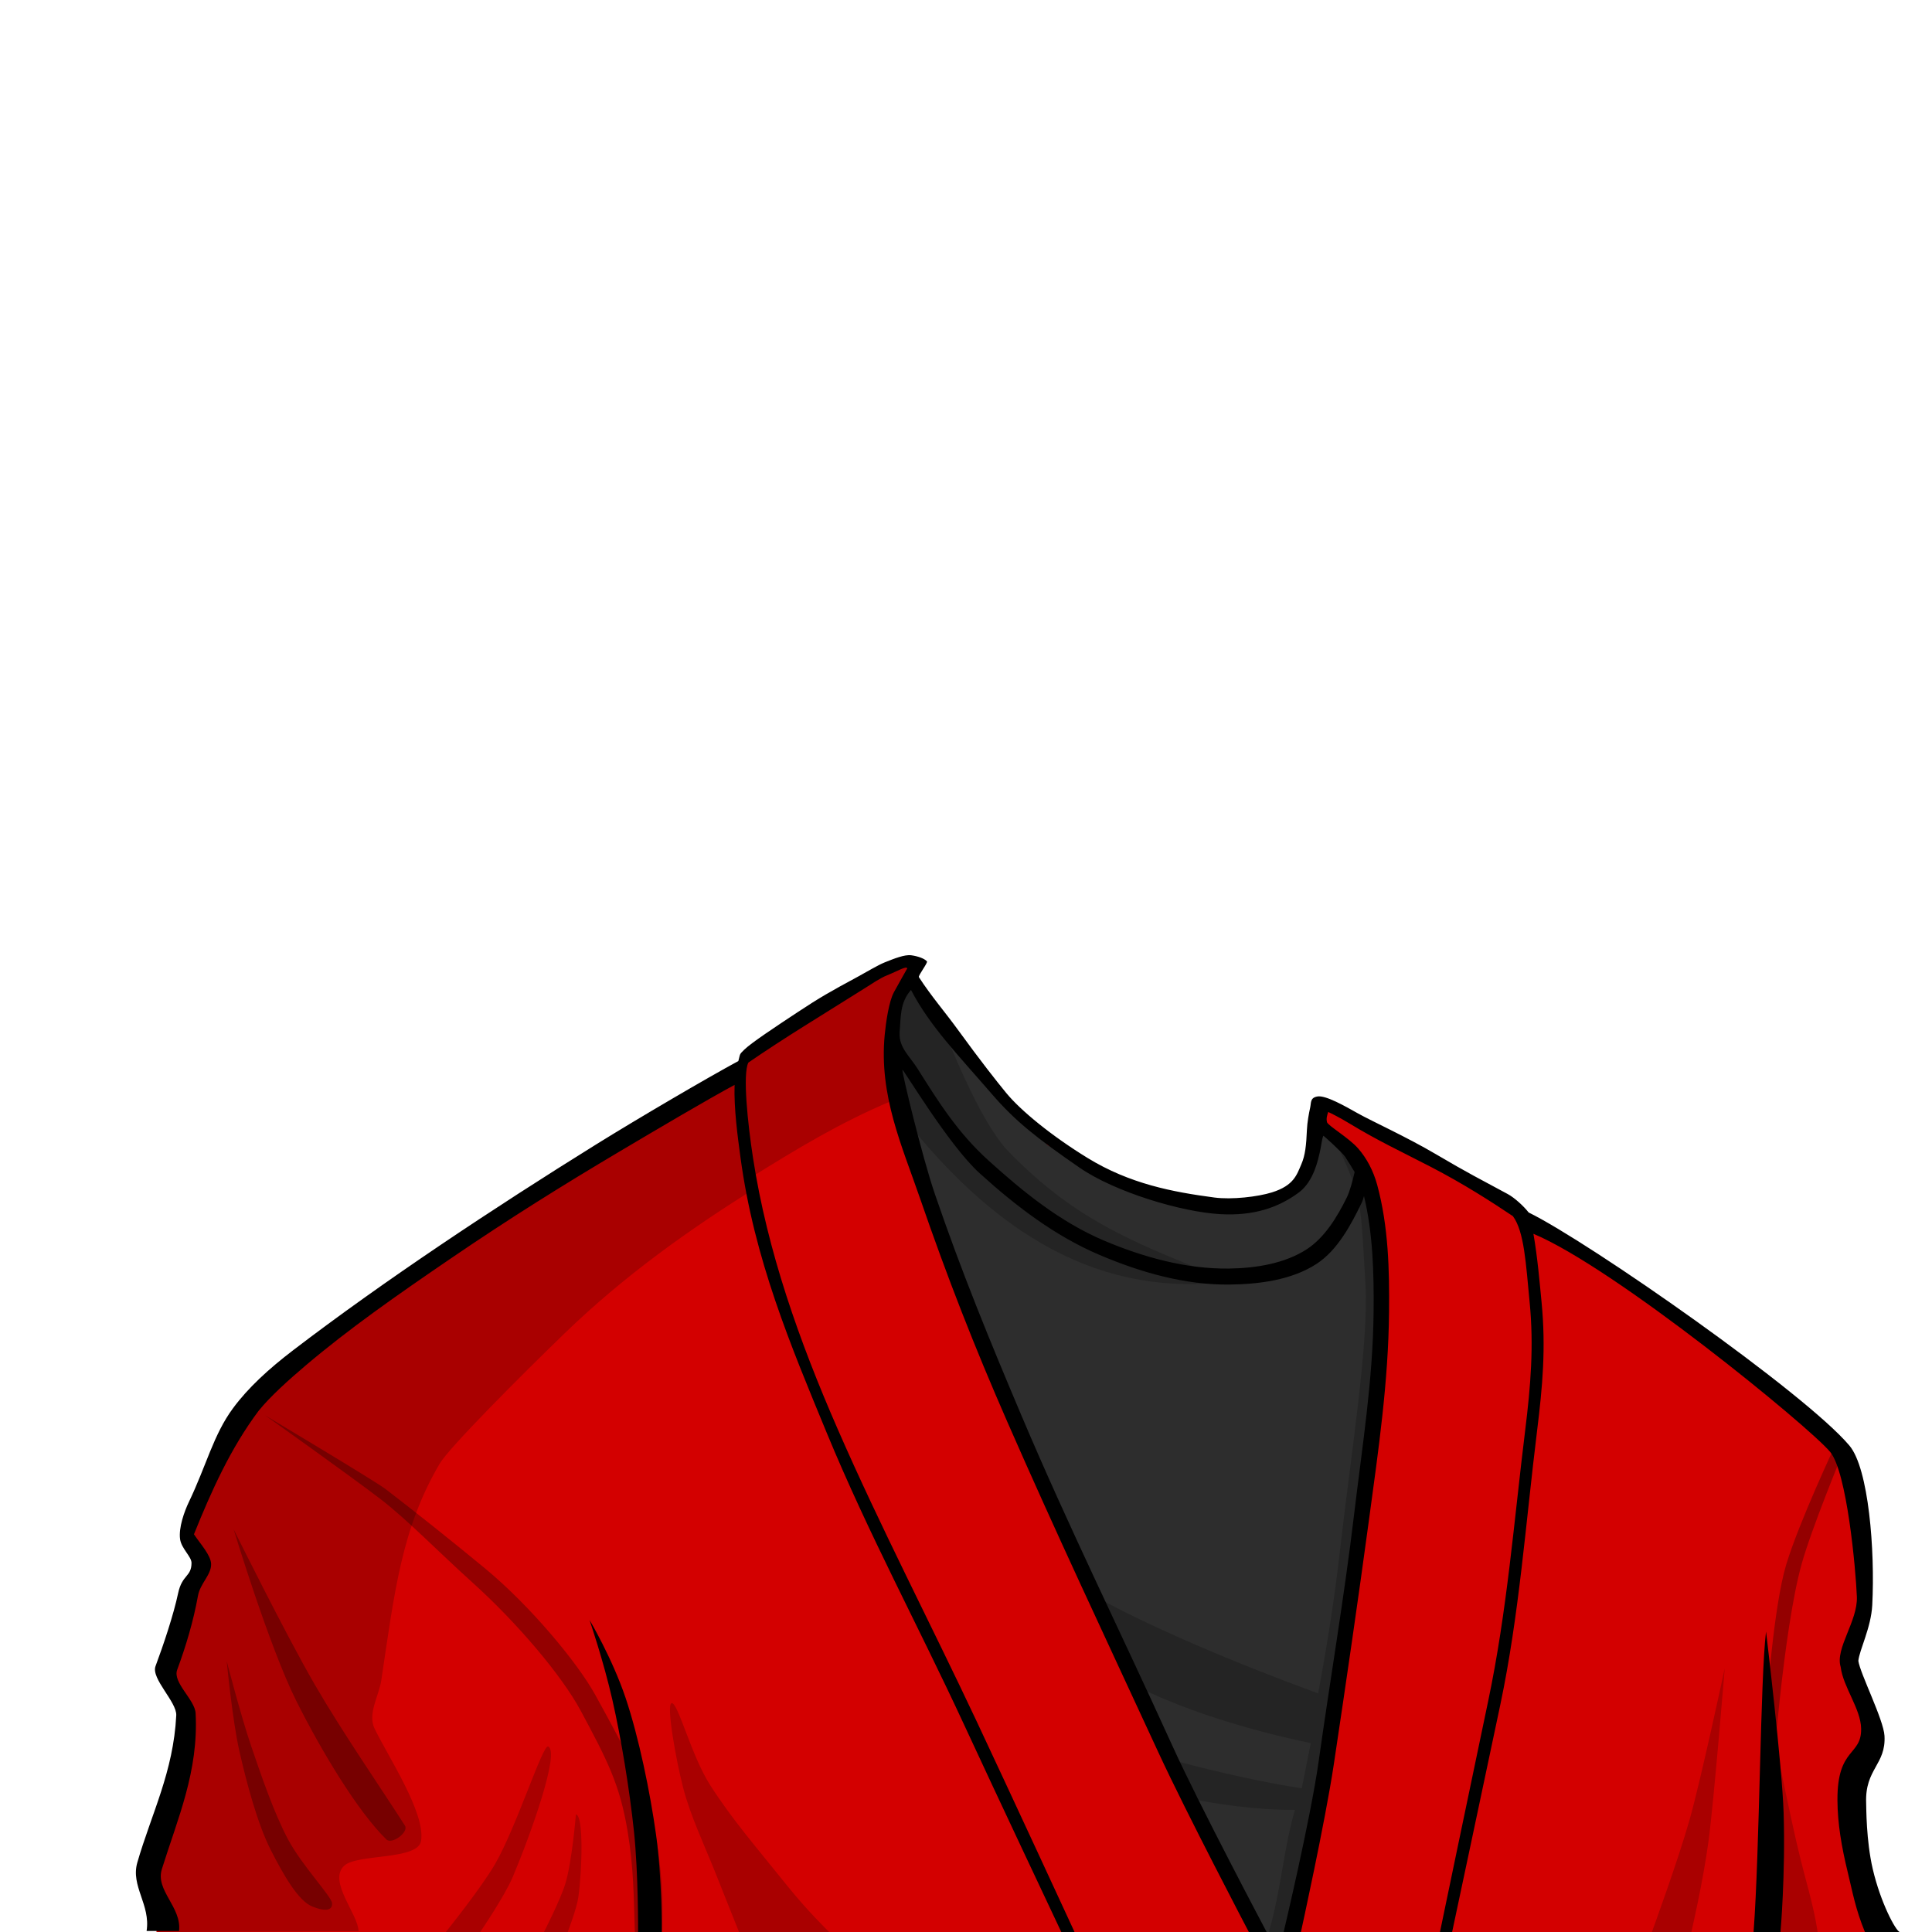 <?xml version="1.0" encoding="UTF-8" standalone="no"?>
<!-- Created with Inkscape (http://www.inkscape.org/) -->

<svg
   version="1.1"
   id="svg1152"
   width="400"
   height="400"
   viewBox="0 0 400 400"
   sodipodi:docname="OriginalSeriesAverageMaleJumpsuit.svg"
   inkscape:version="1.3.1 (91b66b0, 2023-11-16)"
   xml:space="preserve"
   xmlns:inkscape="http://www.inkscape.org/namespaces/inkscape"
   xmlns:sodipodi="http://sodipodi.sourceforge.net/DTD/sodipodi-0.dtd"
   xmlns="http://www.w3.org/2000/svg"
   xmlns:svg="http://www.w3.org/2000/svg"><defs
     id="defs1156" /><sodipodi:namedview
     id="namedview1154"
     pagecolor="#ffffff"
     bordercolor="#666666"
     borderopacity="1.0"
     inkscape:showpageshadow="2"
     inkscape:pageopacity="0.0"
     inkscape:pagecheckerboard="0"
     inkscape:deskcolor="#d1d1d1"
     showgrid="false"
     inkscape:zoom="1.8425"
     inkscape:cx="200"
     inkscape:cy="200"
     inkscape:window-width="1920"
     inkscape:window-height="1080"
     inkscape:window-x="2287"
     inkscape:window-y="43"
     inkscape:window-maximized="0"
     inkscape:current-layer="g1160"
     showguides="true"><inkscape:page
       x="0"
       y="0"
       id="page1158"
       width="400"
       height="400"
       margin="0"
       bleed="0" /></sodipodi:namedview><g
     inkscape:groupmode="layer"
     id="layer5"
     inkscape:label="Neck"
     style="display:none"><path
       d="m 213.633,151.294 -13.549,47.147 c 0,0 -9.099,12.312 -5.117,20.181 3.309,6.541 11.664,13.756 15.768,16.768 9.037,6.637 27.301,15.592 38.175,17.004 l 11.331,-1.564 2.825,-2.824 5.224,-2.259 3.813,-10.875 18.428,-23.087 z"
       style="fill:#cd976d;fill-opacity:1;fill-rule:nonzero;stroke:none;stroke-width:1.333"
       id="path2468" /><path
       d="m 200.083,198.441 c 0,0 -8.332,14.431 -4.035,22.587 1.244,2.359 7.896,7.777 9.011,9.009 1.995,2.205 15.875,-2.315 23.512,-1.913 11.391,0.597 25.193,0.157 29.891,1.567 6.339,1.901 13.099,2.665 15.471,2.891 l 16.597,-20.793 -76.897,-60.493 z"
       style="opacity:0.2;fill:#000000;fill-opacity:1;fill-rule:nonzero;stroke:none;stroke-width:1.333"
       id="path2478" /><path
       d="m 211.645,149.528 c -1.011,4.997 -6.2,23.825 -7.369,28.788 -0.956,4.064 -1.957,8.119 -3.072,12.143 -0.516,1.859 -1.075,3.703 -1.633,5.549 -0.187,0.616 -0.955,1.863 -0.881,2.475 0.02,0.169 0.807,2.383 1.111,1.937 3.688,-5.387 5.037,-14.187 7.127,-20.381 1.491,-4.419 7.061,-22.687 8.552,-27.104 0,0 -3.833,-3.407 -3.833,-3.407"
       style="fill:#000000;fill-opacity:1;fill-rule:nonzero;stroke:none;stroke-width:1.333"
       id="path2488" /><path
       d="m 293.276,213.319 c -2.837,2.044 -16.283,19.912 -18.592,22.531 -1.879,2.131 -4.417,10.851 -7.529,10.948 -2.104,0.065 -1.741,-3.725 -1.193,-5.332 0.263,-0.769 21.288,-30.909 21.288,-30.909 0,0 6.027,2.763 6.027,2.763"
       style="fill:#000000;fill-opacity:1;fill-rule:nonzero;stroke:none;stroke-width:1.333"
       id="path2492" /></g><g
     id="g1160"
     inkscape:groupmode="layer"
     inkscape:label="Uniform"><path
       d="m 32.389,400 c 0.454,-2.898 -3.196,-9.565 -2.099,-12.755 4.501,-13.09 6.253,-17.416 8.973,-31.829 0.473,-2.508 -3.808,-6.687 -5.021,-10.802 2.258,-6.336 4.238,-11.576 6.805,-21.01 0.56,-2.059 -1.857,-4.313 -1.918,-6.481 -0.063,-2.263 1.956,-4.495 2.952,-6.571 6.34,-13.207 11.466,-22.287 22.919,-31.039 16.939,-12.941 32.926,-24.856 57.583,-40.656 8.684,-4.854 19.399,-11.13 29.58,-16.696 0.756,-0.413 2.388,-3.734 5.594,-6.519 0.917,-0.343 6.845,-4.783 7.765,-5.119 3.179,-1.161 8.78,-5.955 11.922,-7.433 1.447,-0.679 11.609,-5.951 12.272,-4.541 0.44,0.935 -0.499,2.866 -0.806,3.961 3.796,5.799 7.15,9.786 11.057,15.34 11.396,19.042 36.108,28.666 45.252,30.487 9.144,1.821 11.579,1.578 15.831,0.895 4.865,-0.781 8.611,-5.723 10.109,-10.168 1.889,-5.603 2.173,-10.518 2.754,-10.518 1.905,0 5.107,1.293 12.873,6.128 6.84,4.259 13.749,7.652 20.913,10.947 5.764,2.911 7.652,4.724 9.984,7.828 13.084,7.406 57.701,39.831 64.203,47.562 4.24,5.04 4.107,18.673 3.784,31.125 -0.089,3.445 -2.709,5.639 -2.243,9.192 0.983,7.5 3.978,10.447 4.089,18.046 0.049,3.359 -4.134,9.373 -4.008,12.754 -2.358,2.746 1.704,3.887 1.703,5.496 -0.023,13.316 5.285,19.554 5.73,22.374 z"
       style="display:inline;fill:#d30000;fill-opacity:1;fill-rule:nonzero;stroke:none;stroke-width:1.333"
       id="path2416"
       sodipodi:nodetypes="csscsscccscccscccsssscccscccccc" /><path
       style="display:inline;fill:#2d2d2d;fill-opacity:1;stroke:none;stroke-width:1px;stroke-linecap:butt;stroke-linejoin:miter;stroke-opacity:1"
       d="m 186.577,206.208 c 2.308,-3.04 0.446,-3.607 2.994,-4.011 l 6.448,8.948 9.906,13.805 11.034,12.163 18.63,9.146 20.155,3.726 11.009,-3.218 4.722,-7.207 2.144,-6.572 7.617,7.338 3.126,10.157 1.655,26.28 -6.971,64.441 L 268.033,400 H 259.845 l -15.651,-31.611 -22.745,-48.09 c 0,0 -14.296,-34.194 -22.08,-51.53 -7.784,-17.336 -14.448,-39.988 -14.147,-47.375 0.301,-7.387 1.355,-15.185 1.355,-15.185 z"
       id="path2"
       sodipodi:nodetypes="cccccccccccccccccczzc" /><path
       style="display:inline;fill:#000000;fill-opacity:0.3;fill-rule:nonzero;stroke:none;stroke-width:1.333"
       d="m 78.873,310.441 c 5.384,4.139 12.014,10.963 18.937,17.195 9.188,8.27 18.496,19.237 22.416,26.544 5.513,10.277 8.128,15.304 9.734,25.079 1.245,7.58 1.254,13.455 1.476,20.765 h 5.561 c 0,0 0.892,-9.621 -1.658,-22.245 -1.454,-7.198 -5.328,-14.594 -12.101,-26.876 -3.725,-6.755 -13.527,-18.504 -22.783,-26.151 -6.665,-5.507 -14.76,-11.965 -20.607,-16.442 -2.255,-1.727 -24.96,-15.275 -24.96,-15.275 0,0 17.587,12.488 23.986,17.407 z"
       id="path11"
       sodipodi:nodetypes="ssssccsssscs" /><path
       id="path2550"
       style="display:inline;opacity:0.2;fill:#000000;fill-opacity:1;fill-rule:nonzero;stroke:none;stroke-width:1.333"
       d="m 165.615,210.656 c -0.92,0.336 -6.199,3.971 -7.117,4.314 -3.981,1.489 -3.641,3.946 -4.913,4.729 -9.988,6.147 -22.841,14.808 -31.48,19.637 -22.741,14.842 -42.561,28.793 -59.5,41.734 -11.453,8.752 -15.142,17.952 -21.482,31.158 -0.684,1.424 -2.161,3.254 -1.936,5.318 0.228,2.091 2.161,4.423 1.83,6.818 -0.942,6.817 -4.252,14.234 -5.228,18.822 -1.048,4.928 3.097,8.423 2.67,11.916 -1.298,10.615 -5.384,17.278 -7.928,32.357 -0.583,3.745 2.67,8.883 2.098,12.539 l 41.596,-0.166 c -0.007,-3.472 -6.411,-10.334 -2.959,-13.557 2.682,-2.504 15.3,-1.1 15.92,-5.162 0.888,-5.816 -6.712,-17.201 -9.631,-23.217 -1.496,-3.084 0.901,-6.767 1.391,-10.033 2.738,-18.285 4.189,-31.386 12.082,-44.825 1.942,-3.306 16.429,-17.847 25.838,-26.956 12.81,-12.402 26.423,-21.824 38.547,-29.477 0.38,-0.24 -0.292,-2.608 0.09,-2.845 9.68,-6.013 18.326,-11.276 28.984,-15.788 21.441,28.798 44.335,40.76 70.332,37.309 -18.877,-7.503 -31.632,-12.072 -45.973,-26.82 -4.716,-4.85 -9.576,-16.01 -12.203,-22.232 -1.63,-3.86 -6.2,-12.829 -6.759,-13.666 -0.524,-2.565 0.369,-3.917 -2.542,-3.806 -2.911,0.112 -18.128,9.957 -21.726,11.897 z m 109.466,22.826 c 0,0 3.719,7.151 5.233,11.768 1.611,4.911 1.608,7.506 2.383,20.497 0.738,12.361 -3.034,35.522 -5.258,55.196 -1.038,9.178 -2.58,19.263 -4.536,29.655 -16.206,-5.929 -35.941,-14.114 -47.562,-20.898 l 10.625,19.758 c 11.159,5.428 24.473,9.143 35.438,11.447 -0.721,3.127 -1.282,6.632 -1.9,9.338 -6.373,-0.919 -17.279,-3.23 -27.114,-5.945 l 2.826,7.826 c 6.274,1.418 15.276,2.654 22.882,2.587 -2.437,8.489 -2.811,16.353 -5.395,25.288 h 4.889 c 0,0 0.654,-8.967 3.885,-22.048 2.797,-11.324 3.334,-18.269 5.844,-31.074 0.653,-5.142 1.047,-16.344 2.599,-25.682 3.078,-18.531 5.885,-42.485 5.778,-55.472 -0.105,-12.763 -0.52,-16.452 -2.107,-21.289 -1.684,-5.131 -8.509,-10.953 -8.509,-10.953 z m 82.003,111.931 c 0,0 -4.841,22.685 -7.242,31.225 C 347.44,385.178 342.008,400 342.008,400 h 8.172 c 0,0 2.374,-10.168 3.523,-18.625 1.149,-8.457 3.381,-35.961 3.381,-35.961 z m -218.033,7.207 c -1.155,0.213 0.87,11.611 2.371,17.445 1.499,5.827 4.37,11.86 6.605,17.445 2.142,5.351 4.977,12.488 4.977,12.488 h 18.662 c 0,0 -4.481,-4.345 -8.566,-9.439 -6.366,-7.938 -11.503,-13.819 -16.09,-21.002 -3.931,-6.157 -6.655,-17.177 -7.959,-16.938 z m 228.521,8.274 c 0,0 -0.059,5.025 0.231,10.488 0.302,5.687 0.329,8.868 0.09,15.153 C 367.709,391.402 365.846,400 365.846,400 h 10.467 c 0,0 -0.394,-3.112 -1.841,-8.594 -1.337,-5.067 -2.008,-7.446 -3.677,-15.142 -1.567,-7.223 -3.222,-15.369 -3.222,-15.369 z m -254.096,0.703 c -1.125,-0.444 -6.534,16.674 -11.01,24.389 C 99.571,390.977 92.305,400 92.305,400 h 7.113 c 0,0 5.051,-7.38 6.775,-11.473 3.611,-8.569 9.843,-25.92 7.283,-26.93 z m 5.758,14.059 c -1e-5,0 -0.782,9.754 -2.201,14.396 C 116.029,393.337 112.629,400 112.629,400 h 4.912 c 0,0 1.866,-4.833 2.201,-7.238 0.789,-5.65 1.114,-16.947 -0.508,-17.105 z"
       sodipodi:nodetypes="ccccccsscscccssssssscccssccccssccccccccccscsssccsccscscsccssscssccsscssccssssccsss" /><path
       id="path4"
       style="color:#000000;display:inline;fill:#000000;-inkscape-stroke:none"
       d="m 183.145,199.262 c -1.439,0.577 -3.745,1.987 -5.503,2.935 -5.685,3.065 -7.893,4.317 -12.54,7.389 -4.647,3.072 -9.518,6.295 -11.001,7.729 -1.101,1.065 -0.817,0.858 -1.233,2.364 -6.417,3.468 -20.751,11.859 -29.496,17.295 -21.08,13.104 -43.718,28.089 -62.652,42.557 -5.097,3.894 -9.323,7.77 -12.455,12 -4.082,5.512 -5.543,11.908 -9.161,19.444 -0.94,1.958 -2.149,5.334 -1.818,7.698 0.273,1.944 2.369,3.607 2.366,4.919 -0.007,2.9 -1.948,2.395 -2.77,6.257 -0.965,4.537 -3.037,10.697 -4.685,15.123 -0.956,2.567 4.432,7.405 4.295,10.171 -0.583,11.708 -5.134,20.354 -8.059,30.465 -1.419,4.906 2.772,8.734 1.92,14.176 1.84,-0.013 4.879,0.013 6.719,0 0.558,-4.974 -4.948,-8.368 -3.559,-12.814 3.285,-10.511 7.619,-20.215 6.988,-32.264 -0.146,-2.792 -4.79,-6.355 -3.822,-8.977 1.832,-4.964 3.354,-10.047 4.309,-15.34 0.464,-2.575 2.766,-4.321 2.721,-6.562 -0.037,-1.82 -2.191,-4.131 -3.555,-6.168 3.614,-8.981 7.617,-17.864 13.383,-25.555 2.344,-2.913 6.176,-6.372 9.754,-9.404 8.976,-7.605 18.862,-14.528 30.1,-22.188 12.138,-8.273 23.113,-15.121 34.921,-22.127 8.096,-4.804 18.108,-10.71 23.777,-13.771 -0.165,4.827 0.643,10.758 1.215,14.987 2.857,21.146 10.378,38.913 17.847,57.012 8.645,20.947 19.056,40.146 28.453,60.465 C 206.208,371.364 219.729,400 219.729,400 h 2.744 c 0,0 -13.62,-29.488 -20.298,-43.686 -9.441,-20.076 -19.862,-40.105 -28.754,-60.47 -7.931,-18.164 -14.543,-36.77 -17.525,-56.161 -1.089,-7.081 -2.159,-17.264 -0.958,-19.685 3.324,-2.292 7.979,-5.314 11.453,-7.484 6.168,-3.853 7.384,-4.634 12.788,-7.997 1.102,-0.686 3.008,-2.008 4.497,-2.598 2.143,-0.848 3.967,-1.993 4.169,-1.432 0,0 -1.707,2.988 -2.763,4.934 -1.057,1.947 -1.664,6.257 -1.913,8.854 -1.201,12.549 3.58,22.984 7.309,33.812 5.632,16.352 11.336,30.895 18.035,46.191 10.177,23.236 19.892,43.801 31.33,68.559 C 245.666,375.433 258.559,400 258.559,400 h 3.682 c 0,0 -13.835,-26.064 -19.498,-38.525 -11.054,-24.324 -21.432,-45.188 -31.279,-68.445 -6.554,-15.479 -12.363,-29.632 -17.895,-45.783 -2.712,-7.918 -6.942,-25.6 -6.728,-25.75 0.214,-0.15 9.574,15.606 15.968,21.399 7.458,6.756 15.532,12.966 24.865,16.934 8.425,3.582 17.607,6.238 26.902,6.125 5.965,-0.072 12.8,-0.888 18.021,-4.293 4.376,-2.854 7.159,-8.198 9.301,-12.584 0.213,-0.437 0.356,-0.943 0.5,-1.447 1.85,7.689 2.07,15.865 1.99,23.973 -0.138,14.135 -2.305,27.427 -4.092,42.393 -1.981,16.59 -4.865,33.506 -7.289,50.711 C 271.324,376.66 265.766,400 265.766,400 h 3.575 c 0,0 5.01,-22.739 6.8,-34.645 2.567,-17.08 5.044,-34.072 7.314,-50.847 1.956,-14.451 3.992,-28.409 4.133,-42.875 0.085,-8.696 -0.12,-17.694 -2.451,-26.303 -0.791,-2.922 -2.187,-5.554 -3.953,-7.562 -1.982,-2.254 -6.272,-4.725 -6.444,-5.442 -0.188,-0.784 0.016,-1.359 0.249,-2.102 0.566,0.24 2.483,1.215 4.336,2.34 6.031,3.662 10.448,5.678 16.906,9.021 6.846,3.545 12.534,7.22 17.003,10.208 2.356,3.206 2.686,9.83 3.47,17.909 0.872,8.991 0.212,17.181 -0.926,26.389 -2.317,18.76 -3.747,37.475 -7.679,56.154 C 304.804,367.897 298.131,400 298.131,400 h 2.517 c 0,0 6.672,-31.359 9.984,-47.095 3.912,-18.585 5.251,-37.628 7.602,-56.661 1.136,-9.199 1.852,-17.141 0.934,-26.611 -0.383,-3.947 -0.843,-9.376 -1.689,-14.189 16.884,7.069 56.891,39.756 61.42,45.139 3.488,4.145 5.312,24.226 5.547,30.004 0.205,5.05 -4.549,10.706 -3.352,14.549 0.52,4.174 4.154,8.649 4.234,12.74 0.114,5.751 -4.96,3.808 -4.904,14.824 0.024,4.821 0.843,9.647 2.145,14.984 1.014,4.158 1.579,7.524 3.541,12.316 1.349,-0.019 5.564,0.019 7.205,0 -0.815,-0.219 -3.954,-6.034 -5.584,-13.047 -1.373,-5.909 -1.33,-12.756 -1.365,-13.688 -0.262,-7.046 4.14,-7.906 3.797,-13.895 -0.193,-3.358 -5.067,-12.936 -5.412,-15.504 0.215,-2.276 2.635,-6.844 2.879,-11.545 0.588,-11.355 -0.736,-28.278 -4.721,-33.016 -9.168,-10.898 -53.747,-42.063 -66.416,-48.273 -1.056,-1.347 -2.94,-3.062 -4.32,-3.808 -5.65,-3.056 -8.127,-4.274 -14.998,-8.324 -5.904,-3.479 -13.26,-6.826 -15.983,-8.357 -2.723,-1.531 -6.764,-3.852 -8.467,-3.523 -1.517,0.293 -1.23,1.256 -1.479,2.354 -0.249,1.098 -0.597,3.027 -0.659,4.491 -0.14,3.286 -0.358,5.336 -1.151,7.163 -0.934,2.152 -1.522,4.415 -6.086,5.842 -2.927,0.915 -8.31,1.543 -11.917,1.066 -8.666,-1.147 -17.516,-2.83 -26.249,-8.184 -7.496,-4.596 -13.894,-9.848 -16.89,-13.508 -2.006,-2.451 -5.191,-6.465 -10.085,-13.198 -2.505,-3.447 -5.484,-6.898 -7.961,-10.739 -0.197,-0.306 1.91,-3.001 1.666,-3.269 -0.545,-0.6 -1.865,-1.066 -3.246,-1.257 -1.381,-0.192 -3.647,0.729 -5.521,1.48 z m 22.243,27.288 c 4.871,5.634 9.367,9.151 18.107,15.19 7.337,5.069 21.107,9.203 29.217,9.642 6.759,0.366 11.896,-1.294 16.216,-4.502 3.139,-2.331 4.008,-7.05 4.288,-8.181 0.346,-1.397 0.432,-2.742 0.755,-3.556 0.038,-0.095 3.994,3.531 4.516,4.348 0.696,1.09 1.375,2.135 1.977,3.168 -0.451,1.949 -1.013,4.012 -1.588,5.189 -2.061,4.219 -4.669,8.412 -8.314,10.789 -4.527,2.952 -10.514,3.937 -16.188,4.006 -8.755,0.106 -17.67,-2.336 -25.857,-5.816 -8.967,-3.812 -16.63,-10.007 -23.91,-16.602 -6.217,-5.632 -10.204,-11.903 -14.619,-18.941 -1.657,-2.641 -3.894,-4.364 -3.74,-7.499 0.283,-3.152 0.013,-6.165 2.365,-8.829 3.903,7.466 9.515,13.196 16.776,21.595 z m -83.332,108.844 c 0,0 2.909,8.515 4.742,16.598 1.833,8.083 3.544,18.496 4.462,27.221 0.918,8.725 0.846,20.787 0.846,20.787 h 4.912 c 0,0 0.046,-11.25 -1.186,-20.109 -1.232,-8.859 -3.574,-20.238 -6.325,-28.407 -2.751,-8.169 -7.451,-16.09 -7.451,-16.09 z m 243.583,2.413 c -1.2,9.905 -1.291,44.861 -2.58,62.193 h 5.574 c 0,0 1.044,-11.971 0.648,-24.637 -0.308,-9.852 -3.643,-37.557 -3.643,-37.557 z"
       sodipodi:nodetypes="sszscsssssscsssccssssscccsscsssccsssssssssssssccssscssssscsssccsssssscsscsssccsssccscscsccscscsccsszssssssssssscsssscsscsssssssscscccssccccscsc" /><path
       id="path6"
       style="fill:#000000;stroke:none;stroke-width:1px;stroke-linecap:butt;stroke-linejoin:miter;stroke-opacity:1;fill-opacity:0.3"
       d="m 46.946,343.952 c 0,0 1.146,12.145 2.635,18.683 1.488,6.538 3.752,15.023 6.467,20.359 2.715,5.337 5.73,10.577 8.623,11.737 2.893,1.16 4.215,0.703 4.072,-0.719 -0.143,-1.422 -6.207,-7.753 -9.102,-13.174 -2.894,-5.421 -5.567,-13.239 -7.665,-19.401 -2.098,-6.162 -5.03,-17.485 -5.03,-17.485 z m 1.437,-27.305 c 0,0 7.315,24.196 12.934,35.449 5.105,10.223 12.701,22.915 18.683,28.743 1.144,1.114 4.692,-1.529 3.832,-2.874 -5.125,-8.023 -12.887,-19.218 -18.683,-29.222 -6.051,-10.444 -16.766,-32.096 -16.766,-32.096 z" /><path
       style="fill:#000000;fill-opacity:0.3;stroke:none;stroke-width:1px;stroke-linecap:butt;stroke-linejoin:miter;stroke-opacity:1"
       d="m 365.819,352.488 c 0,0 1.394,-19.919 3.997,-28.554 2.669,-8.853 10.287,-25.016 10.287,-25.016 l 1.297,2.197 c 0,0 -6.363,15.398 -8.4,22.737 -3.837,13.822 -6.053,44.532 -6.053,44.532 z"
       id="path15"
       sodipodi:nodetypes="csccscc" /></g></svg>
